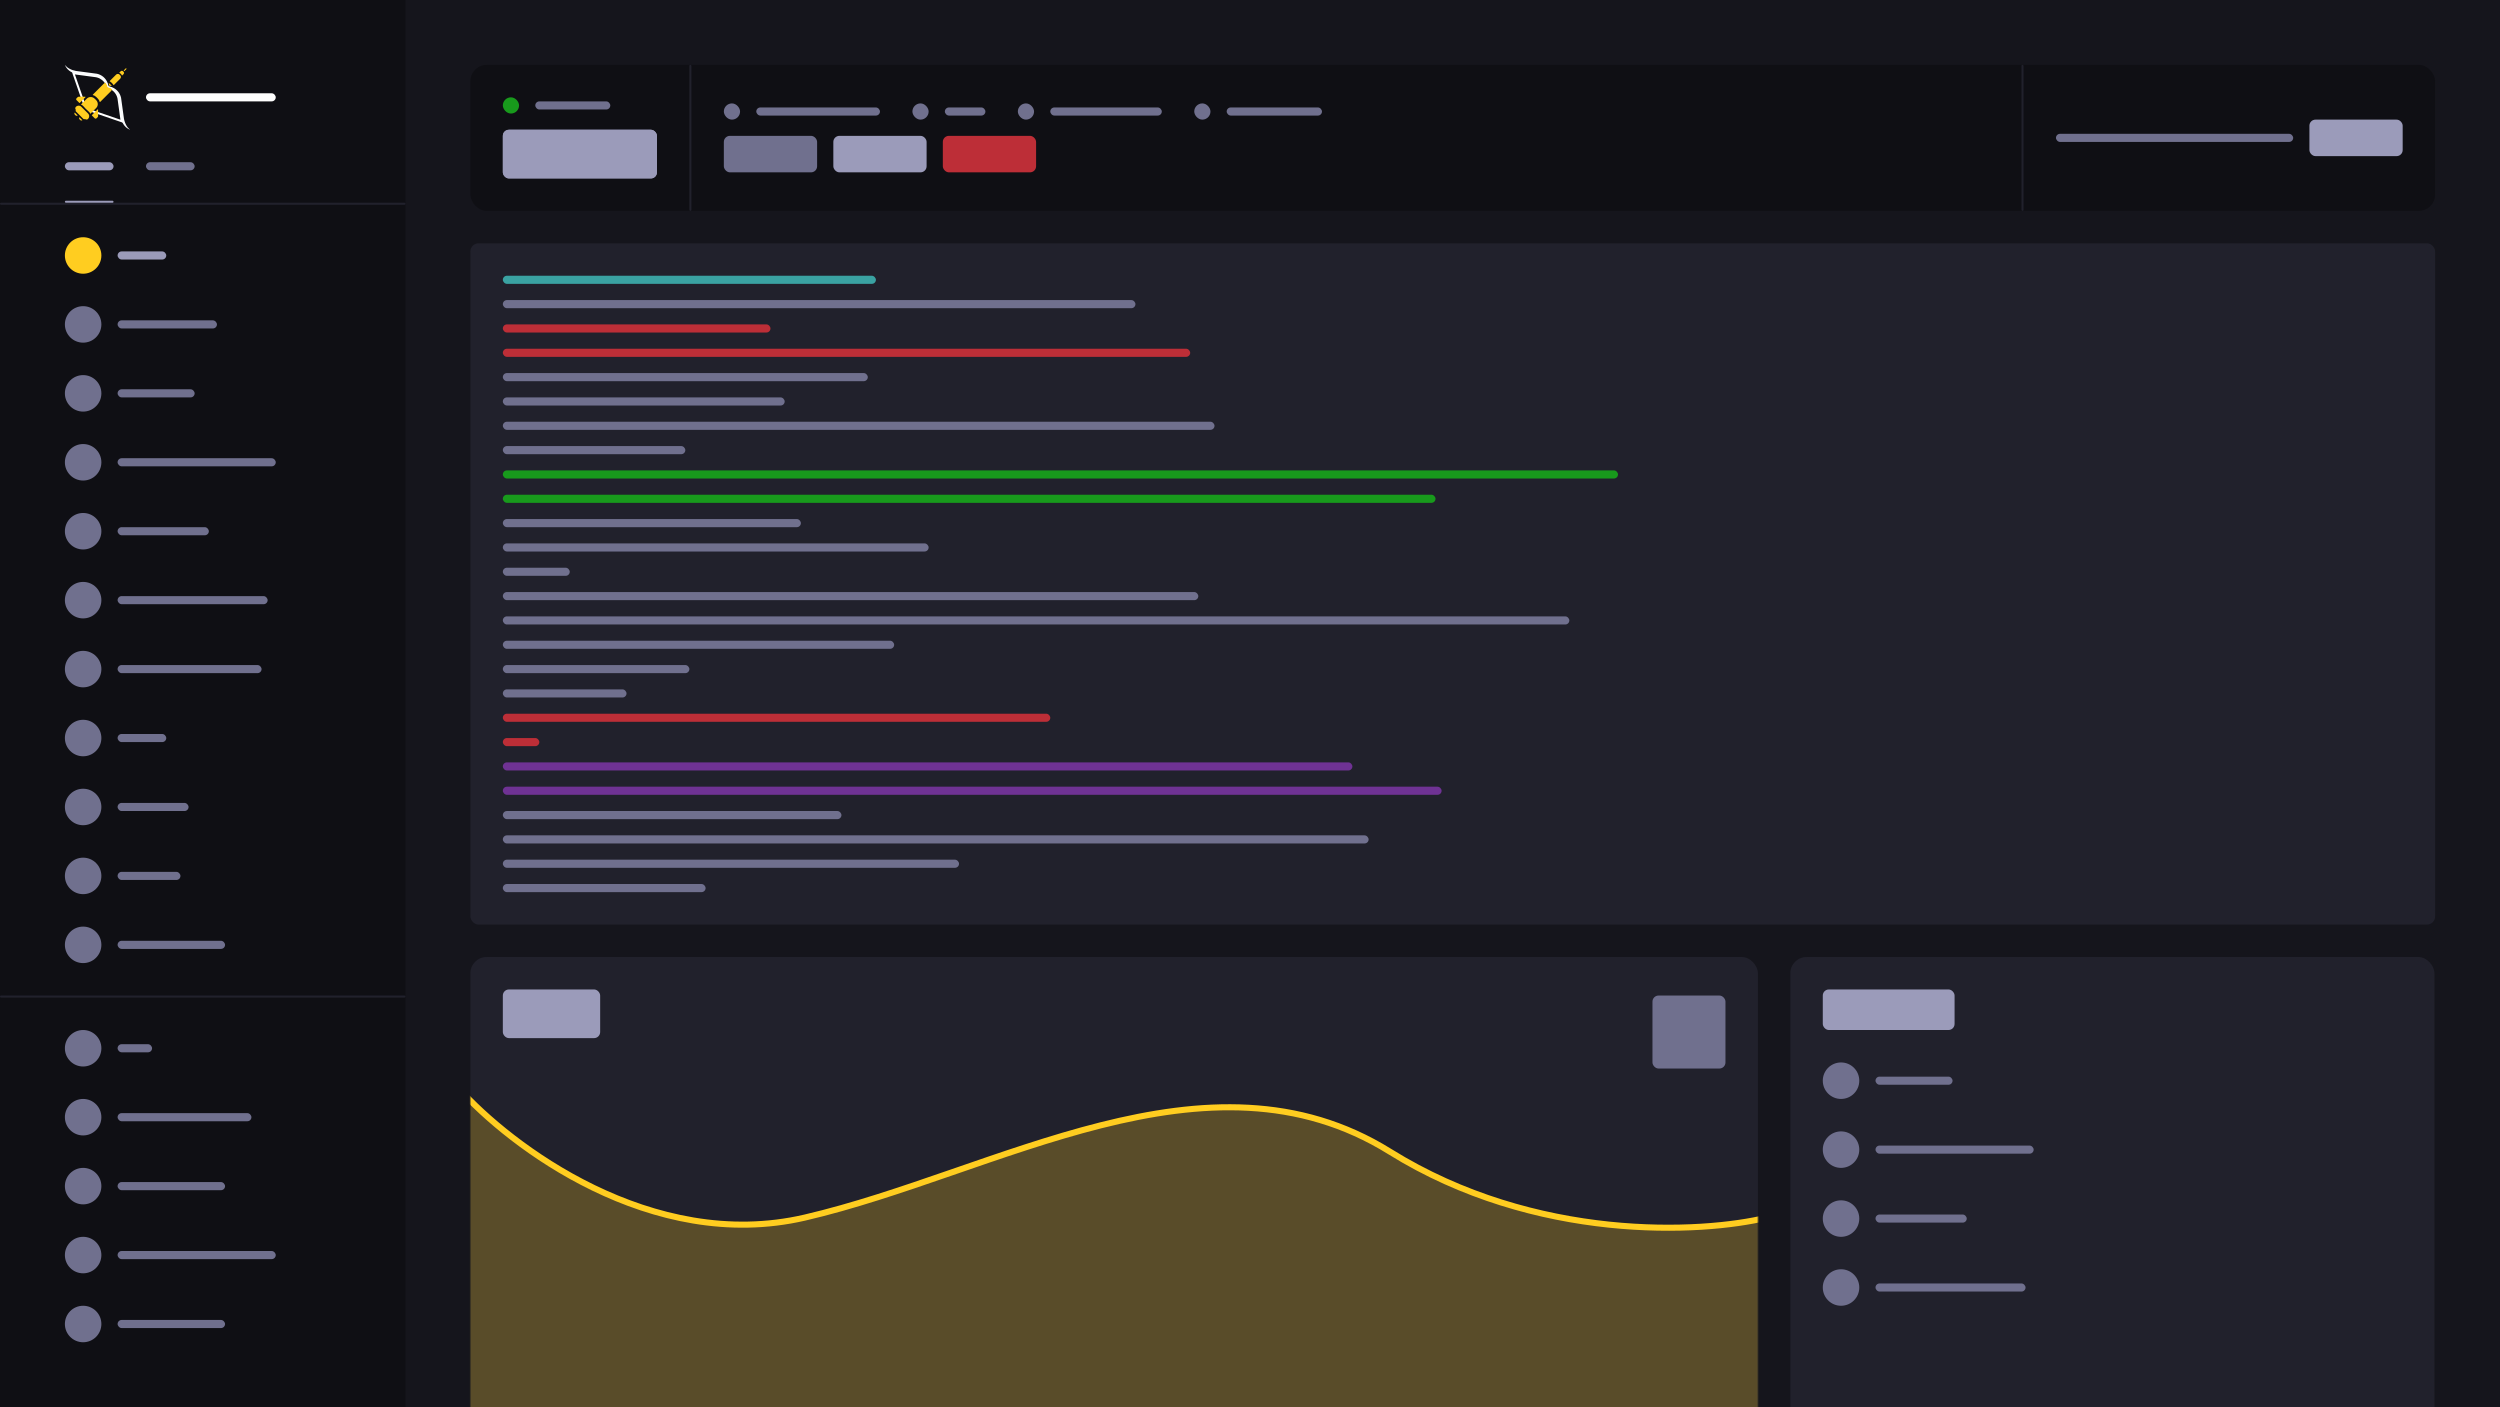 <svg width="1233" height="694" viewBox="0 0 1233 694" fill="none" xmlns="http://www.w3.org/2000/svg">
<rect x="0" y="0" width="1233" height="694" fill="#333333" stroke="none"/>
<g clip-path="url(#clip0)">
<rect width="1233" height="694" fill="#15151C"/>
<rect width="200" height="1080" fill="#0F0F14"/>
<g clip-path="url(#clip1)">
<path d="M60.169 59.842L59.637 59.648L45.789 54.903L45.045 54.648L44.915 54.602C44.109 54.32 43.378 53.861 42.774 53.258C42.171 52.655 41.711 51.924 41.428 51.119L41.146 50.311L36.346 36.487L36.335 36.445L36.205 35.965C36.365 36.021 36.525 36.071 36.685 36.113C36.822 36.152 36.961 36.184 37.1 36.212C37.145 36.222 37.192 36.231 37.238 36.239L37.285 36.248L37.33 36.256H37.344L37.424 36.268L38.03 36.348L47.323 37.587C47.432 37.604 47.541 37.627 47.65 37.649C47.688 37.657 47.73 37.666 47.766 37.676C47.802 37.685 47.864 37.698 47.912 37.712C47.961 37.725 48.007 37.736 48.055 37.749C48.202 37.789 48.347 37.835 48.491 37.884L48.581 37.916L48.675 37.951C48.749 37.979 48.821 38.007 48.893 38.037C48.906 38.044 48.92 38.05 48.934 38.055C48.975 38.072 49.014 38.089 49.056 38.108C49.099 38.127 49.136 38.146 49.182 38.166L49.279 38.211L49.381 38.263C49.769 38.462 50.137 38.697 50.481 38.965C50.515 38.989 50.548 39.015 50.58 39.045L50.632 39.086L50.719 39.157C50.731 39.167 50.743 39.177 50.755 39.188C50.794 39.22 50.835 39.255 50.871 39.288C50.908 39.322 50.951 39.361 50.994 39.399L51.081 39.479C51.097 39.494 51.112 39.509 51.127 39.524L51.206 39.598L51.238 39.63C51.249 39.641 51.259 39.651 51.268 39.661C51.291 39.683 51.313 39.706 51.334 39.73C51.376 39.772 51.414 39.815 51.456 39.859L51.552 39.968C51.599 40.022 51.645 40.075 51.689 40.128C51.734 40.181 51.778 40.237 51.821 40.288C51.864 40.338 51.906 40.399 51.947 40.456C51.988 40.512 52.027 40.569 52.065 40.625C52.082 40.649 52.098 40.672 52.112 40.696C52.127 40.719 52.143 40.741 52.158 40.765L52.191 40.816C52.225 40.867 52.258 40.92 52.289 40.975C52.343 41.064 52.394 41.153 52.443 41.242C52.491 41.332 52.538 41.422 52.583 41.514C52.618 41.585 52.651 41.657 52.685 41.73C52.702 41.77 52.72 41.81 52.736 41.85C52.797 41.99 52.852 42.132 52.902 42.274C52.917 42.315 52.931 42.354 52.945 42.397C52.952 42.418 52.959 42.438 52.965 42.458C52.984 42.517 53.003 42.577 53.021 42.638C53.04 42.701 53.057 42.765 53.074 42.829C53.082 42.855 53.094 42.879 53.109 42.901C53.116 42.912 53.125 42.921 53.135 42.929C53.144 42.937 53.153 42.944 53.163 42.95V42.95C53.165 42.952 53.168 42.953 53.171 42.954C53.172 42.956 53.174 42.958 53.176 42.958C53.184 42.964 53.191 42.968 53.2 42.97C53.209 42.974 53.218 42.977 53.228 42.979L53.398 43.026L53.436 43.037C53.495 43.054 53.552 43.072 53.611 43.091H53.616L53.783 43.147L53.826 43.163C53.961 43.211 54.096 43.264 54.226 43.323C54.27 43.341 54.314 43.361 54.358 43.381C54.425 43.412 54.493 43.443 54.558 43.476L54.638 43.516L54.718 43.559C54.839 43.622 54.958 43.688 55.075 43.758C55.134 43.793 55.192 43.83 55.251 43.867L55.286 43.889L55.307 43.903C55.327 43.915 55.346 43.928 55.365 43.941L55.423 43.98C55.481 44.019 55.538 44.06 55.594 44.099C55.65 44.138 55.697 44.174 55.747 44.213L55.784 44.242C55.832 44.278 55.879 44.317 55.927 44.355C55.975 44.394 56.036 44.445 56.087 44.491C56.175 44.566 56.26 44.644 56.342 44.722C56.376 44.754 56.409 44.786 56.442 44.819C56.475 44.852 56.514 44.889 56.548 44.926C56.567 44.943 56.584 44.961 56.599 44.979C56.631 45.011 56.662 45.044 56.692 45.077C56.826 45.222 56.952 45.372 57.071 45.526C57.103 45.567 57.134 45.606 57.166 45.65L57.256 45.773C57.285 45.815 57.315 45.858 57.343 45.9C57.371 45.942 57.401 45.985 57.429 46.029C57.458 46.073 57.485 46.116 57.509 46.16C57.534 46.204 57.561 46.245 57.589 46.288C57.617 46.332 57.636 46.368 57.657 46.408C57.679 46.447 57.702 46.487 57.724 46.528C57.745 46.569 57.766 46.608 57.787 46.65C57.808 46.691 57.821 46.716 57.837 46.749C57.853 46.782 57.868 46.811 57.883 46.843C57.897 46.875 57.916 46.913 57.931 46.947C57.947 46.982 57.971 47.037 57.991 47.082C58.018 47.144 58.044 47.207 58.071 47.27C58.087 47.312 58.103 47.355 58.119 47.397C58.154 47.489 58.187 47.583 58.217 47.676C58.233 47.724 58.248 47.772 58.263 47.82C58.279 47.868 58.293 47.916 58.306 47.965C58.319 48.014 58.333 48.062 58.346 48.111L58.372 48.217C58.383 48.255 58.391 48.292 58.398 48.33C58.418 48.41 58.435 48.494 58.45 48.576C58.458 48.617 58.465 48.656 58.473 48.699L59.837 58.591C59.837 58.599 59.837 58.607 59.842 58.615C59.849 58.666 59.858 58.717 59.868 58.768C59.878 58.819 59.886 58.862 59.896 58.91C59.902 58.936 59.907 58.963 59.914 58.989C59.923 59.033 59.934 59.078 59.945 59.121C59.959 59.18 59.974 59.238 59.99 59.297C59.99 59.298 59.99 59.3 59.99 59.302V59.302C60.014 59.39 60.038 59.477 60.065 59.563C60.091 59.648 60.12 59.736 60.151 59.821L60.169 59.842Z" stroke="white" stroke-miterlimit="10"/>
<path d="M53.815 42.203C53.774 41.835 53.71 41.47 53.625 41.109C53.62 41.092 53.621 41.075 53.627 41.058C53.633 41.042 53.644 41.027 53.658 41.017C53.672 41.006 53.688 41 53.706 40.999C53.723 40.998 53.74 41.002 53.756 41.01C53.908 41.101 54.049 41.211 54.174 41.336L54.734 41.896C54.849 42.01 54.95 42.137 55.037 42.273C55.046 42.289 55.05 42.306 55.05 42.324C55.049 42.342 55.043 42.359 55.032 42.373C55.022 42.388 55.007 42.398 54.99 42.404C54.974 42.41 54.956 42.411 54.938 42.407C54.569 42.321 54.196 42.258 53.819 42.218L53.815 42.203Z" fill="#FFCD20"/>
<path d="M55.313 43.9C55.225 44.297 55.025 44.66 54.737 44.947L49.403 50.28C49.385 50.298 49.363 50.311 49.338 50.317C49.313 50.324 49.288 50.324 49.263 50.317C49.239 50.31 49.216 50.296 49.199 50.278C49.181 50.259 49.169 50.237 49.163 50.212C49.016 49.625 48.712 49.089 48.284 48.662L47.41 47.79C46.983 47.361 46.447 47.057 45.86 46.91C45.835 46.905 45.812 46.893 45.793 46.875C45.775 46.858 45.761 46.836 45.754 46.811C45.747 46.786 45.747 46.76 45.753 46.736C45.76 46.711 45.773 46.688 45.791 46.67L51.124 41.335C51.407 41.052 51.762 40.855 52.151 40.764L52.185 40.815C52.218 40.867 52.251 40.919 52.282 40.974C52.336 41.063 52.387 41.152 52.436 41.242C52.485 41.331 52.532 41.421 52.576 41.513C52.611 41.584 52.645 41.657 52.678 41.729C52.696 41.769 52.713 41.809 52.729 41.849C52.79 41.989 52.845 42.131 52.895 42.273C52.911 42.314 52.924 42.353 52.938 42.396C52.945 42.417 52.952 42.437 52.958 42.457L52.966 42.48C52.983 42.532 52.998 42.584 53.014 42.64C53.033 42.703 53.051 42.767 53.068 42.831C53.075 42.857 53.087 42.882 53.103 42.904C53.11 42.914 53.118 42.923 53.128 42.931C53.137 42.939 53.146 42.946 53.156 42.952C53.158 42.954 53.161 42.956 53.164 42.957C53.166 42.959 53.167 42.96 53.17 42.961C53.177 42.966 53.185 42.97 53.193 42.972C53.202 42.976 53.211 42.978 53.221 42.98C53.278 42.996 53.334 43.011 53.391 43.029L53.43 43.04C53.488 43.056 53.546 43.074 53.604 43.093H53.61H53.618C53.671 43.11 53.725 43.128 53.778 43.147L53.82 43.163C53.875 43.181 53.929 43.201 53.984 43.222C54.039 43.243 54.108 43.271 54.17 43.297L54.223 43.32C54.267 43.339 54.312 43.359 54.355 43.379C54.411 43.402 54.464 43.428 54.516 43.454C54.528 43.46 54.541 43.466 54.553 43.474L54.633 43.514L54.713 43.556L54.762 43.581C54.866 43.635 54.969 43.693 55.07 43.755C55.124 43.786 55.177 43.819 55.23 43.853L55.246 43.864L55.281 43.886L55.313 43.9Z" fill="#FFCD20"/>
<path d="M60.919 36.576L60.285 37.21C60.274 37.22 60.261 37.228 60.247 37.232C60.233 37.236 60.218 37.236 60.204 37.233C60.189 37.23 60.176 37.223 60.165 37.213C60.154 37.203 60.146 37.191 60.141 37.177C60.07 36.978 59.955 36.797 59.805 36.648L59.432 36.274C59.283 36.124 59.102 36.01 58.903 35.939C58.889 35.934 58.877 35.925 58.867 35.914C58.857 35.903 58.85 35.89 58.847 35.876C58.844 35.861 58.844 35.846 58.848 35.832C58.852 35.818 58.86 35.805 58.87 35.795L59.504 35.161C59.651 35.014 59.847 34.926 60.055 34.915C60.263 34.904 60.467 34.969 60.629 35.1C60.653 35.119 60.676 35.139 60.698 35.161L60.919 35.381C60.941 35.403 60.961 35.426 60.98 35.45C61.11 35.612 61.176 35.817 61.165 36.025C61.153 36.232 61.066 36.429 60.919 36.576Z" fill="#FFCD20"/>
<path d="M62.34 34.088L61.336 35.093C61.328 35.083 61.318 35.074 61.31 35.065L61.014 34.767L60.985 34.742L61.986 33.739C62.025 33.7 62.078 33.679 62.134 33.679C62.189 33.679 62.242 33.7 62.282 33.739L62.337 33.794C62.376 33.832 62.398 33.885 62.399 33.94C62.4 33.995 62.378 34.048 62.34 34.088Z" fill="#FFCD20"/>
<path d="M59.63 38.08C59.603 38.356 59.481 38.613 59.284 38.808L56.149 41.947C56.136 41.96 56.121 41.97 56.103 41.975C56.086 41.981 56.068 41.983 56.05 41.98C56.032 41.977 56.015 41.97 56 41.959C55.986 41.948 55.974 41.934 55.966 41.918C55.844 41.675 55.683 41.454 55.491 41.262L54.827 40.597C54.634 40.402 54.41 40.24 54.164 40.117C54.148 40.109 54.133 40.097 54.123 40.083C54.112 40.068 54.105 40.051 54.102 40.033C54.099 40.015 54.101 39.997 54.106 39.979C54.112 39.962 54.121 39.946 54.134 39.934L57.268 36.794C57.467 36.596 57.728 36.473 58.008 36.448C58.077 36.443 58.146 36.443 58.215 36.448C58.499 36.471 58.766 36.595 58.968 36.797L59.282 37.111C59.484 37.312 59.607 37.579 59.63 37.864C59.636 37.935 59.636 38.008 59.63 38.08Z" fill="#FFCD20"/>
<path d="M47.419 53.277L44.541 56.156C44.479 55.942 44.38 55.742 44.246 55.564C44.233 55.544 44.218 55.525 44.202 55.507C44.16 55.452 44.113 55.4 44.064 55.351L40.745 52.032C40.697 51.983 40.645 51.937 40.59 51.895C40.572 51.88 40.553 51.864 40.533 51.85C40.35 51.715 40.145 51.613 39.925 51.552L39.911 51.548L42.797 48.661C43.233 48.224 43.804 47.947 44.417 47.875L44.497 47.866L44.607 47.857C44.992 47.838 45.377 47.899 45.736 48.038C46.096 48.176 46.422 48.389 46.695 48.661L47.414 49.381C47.687 49.653 47.9 49.98 48.039 50.339C48.178 50.699 48.239 51.084 48.219 51.469C48.219 51.505 48.219 51.541 48.212 51.577C48.205 51.613 48.207 51.63 48.203 51.657C48.132 52.27 47.855 52.841 47.419 53.277Z" fill="#FFCD20"/>
<path d="M43.978 57.479C43.941 57.924 43.748 58.342 43.431 58.657C43.234 58.853 42.968 58.966 42.69 58.971C42.411 58.977 42.142 58.874 41.937 58.685C41.931 58.685 41.907 58.706 41.889 58.718C41.787 58.781 41.669 58.815 41.549 58.816C41.42 58.815 41.294 58.774 41.189 58.7C41.158 58.679 41.13 58.656 41.104 58.63L39.737 57.264L37.464 54.99L37.446 54.972L37.428 54.952C37.342 54.849 37.291 54.721 37.281 54.587C37.272 54.453 37.305 54.32 37.376 54.206L37.407 54.153C37.218 53.949 37.115 53.679 37.12 53.401C37.126 53.123 37.239 52.858 37.435 52.661C37.755 52.34 38.178 52.145 38.629 52.112C38.677 52.112 38.726 52.106 38.774 52.106C38.859 52.106 38.944 52.112 39.029 52.124C39.119 52.135 39.207 52.154 39.294 52.179C39.414 52.213 39.531 52.259 39.642 52.317C39.733 52.363 39.819 52.416 39.9 52.477L39.958 52.522C40.012 52.565 40.063 52.611 40.112 52.66L43.431 55.979C43.48 56.028 43.527 56.08 43.571 56.134C43.585 56.153 43.6 56.172 43.613 56.191C43.681 56.283 43.742 56.38 43.793 56.483C43.843 56.583 43.884 56.688 43.916 56.795C43.941 56.883 43.958 56.972 43.969 57.062C43.988 57.2 43.991 57.34 43.978 57.479Z" fill="#FFCD20"/>
<path d="M64.145 63.999C64.077 63.971 64.004 63.943 63.928 63.911C63.321 63.648 62.755 63.298 62.249 62.871C62.194 62.825 62.115 62.757 62.02 62.669C61.549 62.226 61.14 61.721 60.804 61.17C60.724 61.042 60.652 60.912 60.583 60.78C60.424 60.479 60.288 60.167 60.176 59.846L60.171 59.833C60.14 59.747 60.111 59.662 60.085 59.575C60.058 59.487 60.034 59.402 60.01 59.314C60.01 59.312 60.01 59.31 60.01 59.308C59.994 59.251 59.979 59.192 59.965 59.133C59.954 59.09 59.943 59.045 59.934 59.001C59.927 58.975 59.922 58.948 59.916 58.921C59.906 58.874 59.896 58.827 59.888 58.78C59.88 58.733 59.869 58.678 59.862 58.627C59.862 58.619 59.862 58.611 59.857 58.603L58.498 48.711C58.49 48.67 58.482 48.631 58.474 48.588C58.459 48.508 58.442 48.424 58.422 48.342C58.414 48.304 58.407 48.266 58.396 48.229C58.396 48.214 58.389 48.198 58.386 48.183C58.383 48.168 58.375 48.142 58.37 48.122C58.357 48.074 58.344 48.025 58.33 47.977C58.325 47.959 58.32 47.94 58.315 47.923C58.306 47.892 58.296 47.862 58.287 47.832L58.276 47.793C58.265 47.759 58.254 47.723 58.241 47.688C58.211 47.595 58.178 47.501 58.143 47.409C58.127 47.367 58.111 47.324 58.095 47.281C58.07 47.219 58.044 47.156 58.015 47.093C57.995 47.049 57.976 47.004 57.956 46.959C57.935 46.914 57.923 46.889 57.907 46.855C57.89 46.821 57.877 46.792 57.861 46.761C57.845 46.73 57.828 46.694 57.811 46.662C57.793 46.629 57.769 46.582 57.748 46.54C57.726 46.498 57.704 46.46 57.681 46.419C57.659 46.379 57.636 46.339 57.613 46.3C57.591 46.261 57.567 46.22 57.542 46.181C57.54 46.178 57.538 46.175 57.536 46.172C57.509 46.127 57.482 46.084 57.456 46.041C57.429 45.998 57.399 45.955 57.369 45.912C57.34 45.868 57.311 45.827 57.282 45.785L57.192 45.661C57.162 45.62 57.131 45.581 57.098 45.538C56.978 45.384 56.852 45.234 56.719 45.089C56.688 45.056 56.657 45.023 56.626 44.991C56.61 44.973 56.593 44.955 56.575 44.938C56.54 44.901 56.504 44.866 56.468 44.831C56.432 44.795 56.403 44.766 56.368 44.734C56.288 44.654 56.201 44.574 56.113 44.503C56.066 44.462 56.021 44.423 55.973 44.384L55.951 44.367C55.903 44.328 55.856 44.287 55.808 44.253L55.771 44.225L55.734 44.197C55.717 44.182 55.696 44.167 55.676 44.153C55.657 44.138 55.638 44.124 55.618 44.111C55.562 44.07 55.505 44.031 55.447 43.992L55.436 43.984C55.421 43.973 55.405 43.962 55.389 43.953C55.37 43.938 55.351 43.925 55.331 43.913L55.311 43.9L55.275 43.878L55.259 43.866C55.207 43.832 55.154 43.799 55.099 43.769C54.998 43.706 54.895 43.649 54.791 43.594L54.742 43.57L54.662 43.527C54.636 43.513 54.61 43.499 54.582 43.487C54.57 43.48 54.557 43.473 54.545 43.467C54.491 43.442 54.438 43.415 54.385 43.392C54.341 43.371 54.296 43.352 54.252 43.334L54.199 43.311C54.137 43.284 54.075 43.26 54.013 43.236C53.95 43.211 53.904 43.195 53.849 43.176L53.807 43.16C53.755 43.141 53.701 43.124 53.647 43.107H53.639H53.633C53.575 43.087 53.517 43.07 53.459 43.053L53.42 43.042C53.364 43.024 53.307 43.01 53.25 42.993C53.241 42.992 53.231 42.989 53.222 42.986C53.214 42.983 53.206 42.979 53.199 42.974C53.197 42.973 53.195 42.972 53.193 42.97C53.19 42.969 53.188 42.967 53.185 42.965C53.175 42.959 53.166 42.952 53.157 42.944C53.148 42.937 53.139 42.928 53.132 42.917C53.116 42.895 53.104 42.871 53.097 42.844C53.08 42.781 53.062 42.717 53.043 42.653C53.027 42.601 53.012 42.549 52.995 42.493L52.987 42.47C52.981 42.45 52.974 42.43 52.967 42.41C52.953 42.368 52.941 42.33 52.925 42.286C52.874 42.144 52.819 42.003 52.758 41.863C52.742 41.822 52.725 41.783 52.707 41.743C52.674 41.67 52.64 41.598 52.605 41.526C52.561 41.435 52.514 41.345 52.465 41.255C52.416 41.166 52.365 41.077 52.311 40.988C52.28 40.935 52.248 40.882 52.214 40.828L52.18 40.778C52.165 40.755 52.15 40.731 52.134 40.709C52.118 40.687 52.103 40.663 52.087 40.639C52.048 40.583 52.007 40.526 51.968 40.469C51.928 40.412 51.889 40.357 51.843 40.301C51.797 40.245 51.757 40.192 51.711 40.141C51.665 40.09 51.621 40.033 51.574 39.981C51.542 39.944 51.51 39.909 51.477 39.873C51.445 39.837 51.398 39.785 51.356 39.743L51.319 39.703C51.31 39.693 51.299 39.683 51.29 39.674C51.28 39.666 51.27 39.654 51.26 39.644L51.228 39.611L51.148 39.538C51.134 39.523 51.118 39.507 51.102 39.492L51.015 39.412C50.975 39.375 50.935 39.338 50.893 39.302C50.855 39.267 50.813 39.233 50.776 39.201C50.764 39.191 50.753 39.18 50.74 39.171C50.712 39.147 50.682 39.122 50.653 39.099L50.602 39.059C50.569 39.032 50.537 39.007 50.503 38.979C50.159 38.715 49.791 38.484 49.404 38.288L49.302 38.237L49.205 38.191C49.163 38.171 49.125 38.151 49.08 38.133C49.034 38.116 49 38.098 48.957 38.08C48.943 38.075 48.93 38.069 48.916 38.062C48.844 38.033 48.772 38.004 48.698 37.977L48.605 37.942L48.514 37.91C48.37 37.86 48.225 37.815 48.079 37.775C48.031 37.761 47.983 37.748 47.935 37.737C47.888 37.726 47.838 37.712 47.789 37.701C47.74 37.69 47.709 37.683 47.673 37.675C47.564 37.652 47.455 37.63 47.346 37.612L38.031 36.357L37.426 36.277L37.346 36.264H37.332L37.286 36.256C37.27 36.256 37.255 36.251 37.24 36.247C37.193 36.238 37.147 36.23 37.101 36.22C36.962 36.193 36.824 36.16 36.686 36.122C36.526 36.08 36.367 36.03 36.207 35.974C36.192 35.971 36.177 35.966 36.163 35.96C35.839 35.846 35.524 35.708 35.22 35.548C35.093 35.482 34.971 35.415 34.85 35.342C34.294 35.006 33.786 34.597 33.339 34.126C33.253 34.034 33.188 33.959 33.141 33.906C32.711 33.399 32.356 32.831 32.091 32.222C32.059 32.147 32.029 32.077 32.003 32.01C31.988 31.974 32.113 32.111 32.242 32.256C32.355 32.382 32.47 32.513 32.494 32.544C33.152 33.299 34.221 33.943 35.352 34.393C35.453 34.436 35.557 34.473 35.661 34.512L35.826 34.571C36.347 34.753 36.882 34.892 37.425 34.986L37.786 35.034L47.733 36.359H47.75L47.816 36.373C48.971 36.619 50.048 37.146 50.951 37.906C51.854 38.667 52.557 39.638 52.996 40.734C53.009 40.767 53.021 40.798 53.033 40.83C53.249 41.392 53.392 41.98 53.459 42.579C53.459 42.584 53.459 42.589 53.459 42.594C54.07 42.659 54.669 42.802 55.243 43.02L55.339 43.056C56.436 43.494 57.408 44.194 58.171 45.096C58.933 45.998 59.461 47.073 59.71 48.227C59.71 48.244 59.718 48.26 59.722 48.278C59.722 48.282 59.722 48.289 59.722 48.294L61.142 58.594C61.188 58.867 61.253 59.154 61.331 59.441C61.408 59.728 61.503 60.031 61.614 60.325C61.619 60.341 61.625 60.356 61.63 60.371C61.662 60.461 61.696 60.55 61.732 60.639C62.186 61.776 62.841 62.849 63.601 63.509C63.632 63.535 63.761 63.645 63.886 63.749C64.036 63.884 64.178 64.014 64.145 63.999Z" fill="#FAFBFC"/>
<path d="M38.031 36.357L37.426 36.277C37.4 36.273 37.373 36.269 37.346 36.263L37.426 36.276L38.031 36.357Z" fill="#FFCD01"/>
<path d="M60.078 59.57C60.051 59.485 60.025 59.398 60.002 59.31C60.027 59.398 60.051 59.485 60.078 59.57Z" fill="#FFCD01"/>
<path d="M36.856 55.506L38.319 56.969C38.16 57.086 37.964 57.142 37.767 57.128C37.57 57.113 37.385 57.029 37.245 56.889L36.937 56.581C36.797 56.441 36.712 56.256 36.697 56.059C36.682 55.861 36.739 55.665 36.856 55.506Z" fill="#FFCD20"/>
<path d="M38.872 56.395L37.463 54.987L37.446 54.968L37.463 54.987L38.872 56.395Z" fill="#FFCD20"/>
<path d="M40.629 59.279C40.47 59.397 40.274 59.453 40.077 59.438C39.88 59.424 39.695 59.339 39.555 59.2L39.247 58.892C39.108 58.752 39.023 58.567 39.008 58.37C38.993 58.173 39.05 57.977 39.167 57.818L40.629 59.279Z" fill="#FFCD20"/>
<path d="M48.184 57.77L47.624 58.33C47.563 58.391 47.491 58.44 47.411 58.473C47.331 58.506 47.246 58.523 47.16 58.523C47.073 58.523 46.988 58.506 46.908 58.473C46.829 58.44 46.756 58.391 46.695 58.33L45.329 56.955C45.316 56.942 45.306 56.927 45.299 56.91C45.292 56.893 45.288 56.875 45.288 56.857C45.288 56.839 45.292 56.821 45.299 56.804C45.306 56.787 45.316 56.772 45.329 56.759L48.133 53.954C48.152 53.933 48.177 53.919 48.205 53.913C48.232 53.907 48.261 53.909 48.287 53.92C48.313 53.931 48.335 53.949 48.35 53.973C48.366 53.996 48.374 54.024 48.373 54.053L48.379 57.306C48.379 57.392 48.361 57.478 48.328 57.558C48.294 57.637 48.245 57.71 48.184 57.77Z" fill="#FFCD20"/>
<path d="M38.319 47.909L37.759 48.469C37.636 48.592 37.567 48.759 37.567 48.933C37.567 49.108 37.636 49.275 37.759 49.398L39.129 50.768C39.155 50.794 39.19 50.808 39.227 50.808C39.264 50.808 39.299 50.794 39.325 50.768L42.13 47.963C42.15 47.944 42.165 47.919 42.171 47.891C42.177 47.864 42.175 47.835 42.164 47.809C42.153 47.783 42.135 47.761 42.111 47.745C42.088 47.73 42.06 47.722 42.032 47.723L38.779 47.717C38.693 47.718 38.608 47.734 38.53 47.767C38.451 47.8 38.379 47.849 38.319 47.909Z" fill="#FFCD20"/>
</g>
<rect x="72" y="46" width="64" height="4" rx="2" fill="white"/>
<rect x="32" y="80" width="24" height="4" rx="2" fill="#9B9BBA"/>
<rect x="58" y="124" width="24" height="4" rx="2" fill="#9B9BBA"/>
<path d="M32 126C32 121.029 36.029 117 41 117C45.971 117 50 121.029 50 126C50 130.971 45.971 135 41 135C36.029 135 32 130.971 32 126Z" fill="#FFCD20"/>
<rect x="58" y="158" width="49" height="4" rx="2" fill="#70708E"/>
<path d="M32 160C32 155.029 36.029 151 41 151C45.971 151 50 155.029 50 160C50 164.971 45.971 169 41 169C36.029 169 32 164.971 32 160Z" fill="#70708E"/>
<rect x="58" y="192" width="38" height="4" rx="2" fill="#70708E"/>
<path d="M32 194C32 189.029 36.029 185 41 185C45.971 185 50 189.029 50 194C50 198.971 45.971 203 41 203C36.029 203 32 198.971 32 194Z" fill="#70708E"/>
<rect x="58" y="226" width="78" height="4" rx="2" fill="#70708E"/>
<path d="M32 228C32 223.029 36.029 219 41 219C45.971 219 50 223.029 50 228C50 232.971 45.971 237 41 237C36.029 237 32 232.971 32 228Z" fill="#70708E"/>
<rect x="58" y="260" width="45" height="4" rx="2" fill="#70708E"/>
<path d="M32 262C32 257.029 36.029 253 41 253C45.971 253 50 257.029 50 262C50 266.971 45.971 271 41 271C36.029 271 32 266.971 32 262Z" fill="#70708E"/>
<rect x="58" y="294" width="74" height="4" rx="2" fill="#70708E"/>
<path d="M32 296C32 291.029 36.029 287 41 287C45.971 287 50 291.029 50 296C50 300.971 45.971 305 41 305C36.029 305 32 300.971 32 296Z" fill="#70708E"/>
<rect x="58" y="328" width="71" height="4" rx="2" fill="#70708E"/>
<path d="M32 330C32 325.029 36.029 321 41 321C45.971 321 50 325.029 50 330C50 334.971 45.971 339 41 339C36.029 339 32 334.971 32 330Z" fill="#70708E"/>
<rect x="58" y="362" width="24" height="4" rx="2" fill="#70708E"/>
<path d="M32 364C32 359.029 36.029 355 41 355C45.971 355 50 359.029 50 364C50 368.971 45.971 373 41 373C36.029 373 32 368.971 32 364Z" fill="#70708E"/>
<rect x="58" y="396" width="35" height="4" rx="2" fill="#70708E"/>
<path d="M32 398C32 393.029 36.029 389 41 389C45.971 389 50 393.029 50 398C50 402.971 45.971 407 41 407C36.029 407 32 402.971 32 398Z" fill="#70708E"/>
<rect x="58" y="430" width="31" height="4" rx="2" fill="#70708E"/>
<path d="M32 432C32 427.029 36.029 423 41 423C45.971 423 50 427.029 50 432C50 436.971 45.971 441 41 441C36.029 441 32 436.971 32 432Z" fill="#70708E"/>
<rect x="58" y="464" width="53" height="4" rx="2" fill="#70708E"/>
<path d="M32 466C32 461.029 36.029 457 41 457C45.971 457 50 461.029 50 466C50 470.971 45.971 475 41 475C36.029 475 32 470.971 32 466Z" fill="#70708E"/>
<rect x="58" y="515" width="17" height="4" rx="2" fill="#70708E"/>
<path d="M32 517C32 512.029 36.029 508 41 508C45.971 508 50 512.029 50 517C50 521.971 45.971 526 41 526C36.029 526 32 521.971 32 517Z" fill="#70708E"/>
<rect x="58" y="549" width="66" height="4" rx="2" fill="#70708E"/>
<path d="M32 551C32 546.029 36.029 542 41 542C45.971 542 50 546.029 50 551C50 555.971 45.971 560 41 560C36.029 560 32 555.971 32 551Z" fill="#70708E"/>
<rect x="58" y="583" width="53" height="4" rx="2" fill="#70708E"/>
<path d="M32 585C32 580.029 36.029 576 41 576C45.971 576 50 580.029 50 585C50 589.971 45.971 594 41 594C36.029 594 32 589.971 32 585Z" fill="#70708E"/>
<rect x="58" y="617" width="78" height="4" rx="2" fill="#70708E"/>
<path d="M32 619C32 614.029 36.029 610 41 610C45.971 610 50 614.029 50 619C50 623.971 45.971 628 41 628C36.029 628 32 623.971 32 619Z" fill="#70708E"/>
<rect x="58" y="651" width="53" height="4" rx="2" fill="#70708E"/>
<path d="M32 653C32 648.029 36.029 644 41 644C45.971 644 50 648.029 50 653C50 657.971 45.971 662 41 662C36.029 662 32 657.971 32 653Z" fill="#70708E"/>
<rect y="100" width="200" height="1" rx="0.5" fill="#21212C"/>
<rect y="491" width="200" height="1" rx="0.5" fill="#21212C"/>
<rect x="32" y="99" width="24" height="1" rx="0.5" fill="#9B9BBA"/>
<rect x="72" y="80" width="24" height="4" rx="2" fill="#70708E"/>
<rect x="232" y="32" width="969" height="72" rx="8" fill="#0F0F14"/>
<rect x="232" y="120" width="969" height="336" rx="4" fill="#21212C"/>
<rect x="248" y="64" width="76" height="24" rx="3" fill="#9B9BBA"/>
<rect x="248" y="64" width="76" height="24" rx="3" fill="#9B9BBA"/>
<rect x="340" y="32" width="1" height="72" rx="0.5" fill="#21212C"/>
<rect x="997" y="32" width="1" height="72" rx="0.5" fill="#21212C"/>
<rect x="264" y="50" width="37" height="4" rx="2" fill="#70708E"/>
<rect x="248" y="48" width="8" height="8" rx="4" fill="#189A1C"/>
<rect x="357" y="67" width="46" height="18" rx="3" fill="#70708E"/>
<rect x="411" y="67" width="46" height="18" rx="3" fill="#9B9BBA"/>
<rect x="465" y="67" width="46" height="18" rx="3" fill="#BD2E37"/>
<rect x="373" y="53" width="61" height="4" rx="2" fill="#70708E"/>
<rect x="357" y="51" width="8" height="8" rx="4" fill="#70708E"/>
<rect x="466" y="53" width="20" height="4" rx="2" fill="#70708E"/>
<rect x="450" y="51" width="8" height="8" rx="4" fill="#70708E"/>
<rect x="518" y="53" width="55" height="4" rx="2" fill="#70708E"/>
<rect x="502" y="51" width="8" height="8" rx="4" fill="#70708E"/>
<rect x="605" y="53" width="47" height="4" rx="2" fill="#70708E"/>
<rect x="589" y="51" width="8" height="8" rx="4" fill="#70708E"/>
<rect x="248" y="136" width="184" height="4" rx="2" fill="#3AA2A2"/>
<rect x="248" y="148" width="312" height="4" rx="2" fill="#70708E"/>
<rect x="248" y="160" width="132" height="4" rx="2" fill="#BD2E37"/>
<rect x="248" y="172" width="339" height="4" rx="2" fill="#BD2E37"/>
<rect x="248" y="184" width="180" height="4" rx="2" fill="#70708E"/>
<rect x="248" y="196" width="139" height="4" rx="2" fill="#70708E"/>
<rect x="248" y="208" width="351" height="4" rx="2" fill="#70708E"/>
<rect x="248" y="220" width="90" height="4" rx="2" fill="#70708E"/>
<rect x="248" y="232" width="550" height="4" rx="2" fill="#189A1C"/>
<rect x="248" y="244" width="460" height="4" rx="2" fill="#189A1C"/>
<rect x="248" y="256" width="147" height="4" rx="2" fill="#70708E"/>
<rect x="248" y="268" width="210" height="4" rx="2" fill="#70708E"/>
<rect x="248" y="280" width="33" height="4" rx="2" fill="#70708E"/>
<rect x="248" y="292" width="343" height="4" rx="2" fill="#70708E"/>
<rect x="248" y="304" width="526" height="4" rx="2" fill="#70708E"/>
<rect x="248" y="316" width="193" height="4" rx="2" fill="#70708E"/>
<rect x="248" y="328" width="92" height="4" rx="2" fill="#70708E"/>
<rect x="248" y="340" width="61" height="4" rx="2" fill="#70708E"/>
<rect x="248" y="352" width="270" height="4" rx="2" fill="#BD2E37"/>
<rect x="248" y="364" width="18" height="4" rx="2" fill="#BD2E37"/>
<rect x="248" y="376" width="419" height="4" rx="2" fill="#6F3294"/>
<rect x="248" y="388" width="463" height="4" rx="2" fill="#6F3294"/>
<rect x="248" y="400" width="167" height="4" rx="2" fill="#70708E"/>
<rect x="248" y="412" width="427" height="4" rx="2" fill="#70708E"/>
<rect x="248" y="424" width="225" height="4" rx="2" fill="#70708E"/>
<rect x="248" y="436" width="100" height="4" rx="2" fill="#70708E"/>
<rect x="1139" y="59" width="46" height="18" rx="3" fill="#9B9BBA"/>
<rect x="1014" y="66" width="117" height="4" rx="2" fill="#70708E"/>
<rect x="883" y="472" width="317.667" height="336" rx="8" fill="#21212C"/>
<rect x="925" y="531" width="38" height="4" rx="2" fill="#70708E"/>
<path d="M899 533C899 528.029 903.029 524 908 524C912.971 524 917 528.029 917 533C917 537.971 912.971 542 908 542C903.029 542 899 537.971 899 533Z" fill="#70708E"/>
<rect x="925" y="565" width="78" height="4" rx="2" fill="#70708E"/>
<path d="M899 567C899 562.029 903.029 558 908 558C912.971 558 917 562.029 917 567C917 571.971 912.971 576 908 576C903.029 576 899 571.971 899 567Z" fill="#70708E"/>
<rect x="925" y="599" width="45" height="4" rx="2" fill="#70708E"/>
<path d="M899 601C899 596.029 903.029 592 908 592C912.971 592 917 596.029 917 601C917 605.971 912.971 610 908 610C903.029 610 899 605.971 899 601Z" fill="#70708E"/>
<rect x="925" y="633" width="74" height="4" rx="2" fill="#70708E"/>
<path d="M899 635C899 630.029 903.029 626 908 626C912.971 626 917 630.029 917 635C917 639.971 912.971 644 908 644C903.029 644 899 639.971 899 635Z" fill="#70708E"/>
<rect x="899" y="488" width="65" height="20" rx="3" fill="#9B9BBA"/>
<rect x="232" y="472" width="635" height="237" rx="8" fill="#21212C"/>
<mask id="mask0" mask-type="alpha" maskUnits="userSpaceOnUse" x="232" y="472" width="635" height="237">
<rect x="232" y="472" width="635" height="237" rx="8" fill="#21212C"/>
</mask>
<g mask="url(#mask0)">
<path d="M397 600.5C321.4 618.1 251.5 565.167 226 536.5V707L871.5 718.5V600.5C839.5 608.333 757.5 612.8 685.5 568C595.5 512 491.5 578.5 397 600.5Z" fill="#FFCD20" fill-opacity="0.25"/>
<path d="M397 600.5C321.4 618.1 251.5 565.167 226 536.5V707L871.5 718.5V600.5C839.5 608.333 757.5 612.8 685.5 568C595.5 512 491.5 578.5 397 600.5Z" stroke="#FFCD20" stroke-width="3"/>
<rect x="248" y="488" width="48" height="24" rx="3" fill="#9B9BBA"/>
<rect x="815" y="491" width="36" height="36" rx="3" fill="#70708E"/>
</g>
</g>
<defs>
<clipPath id="clip0">
<rect width="1233" height="694" fill="white"/>
</clipPath>
<clipPath id="clip1">
<rect width="32.147" height="32" fill="white" transform="translate(32 32)"/>
</clipPath>
</defs>
</svg>
